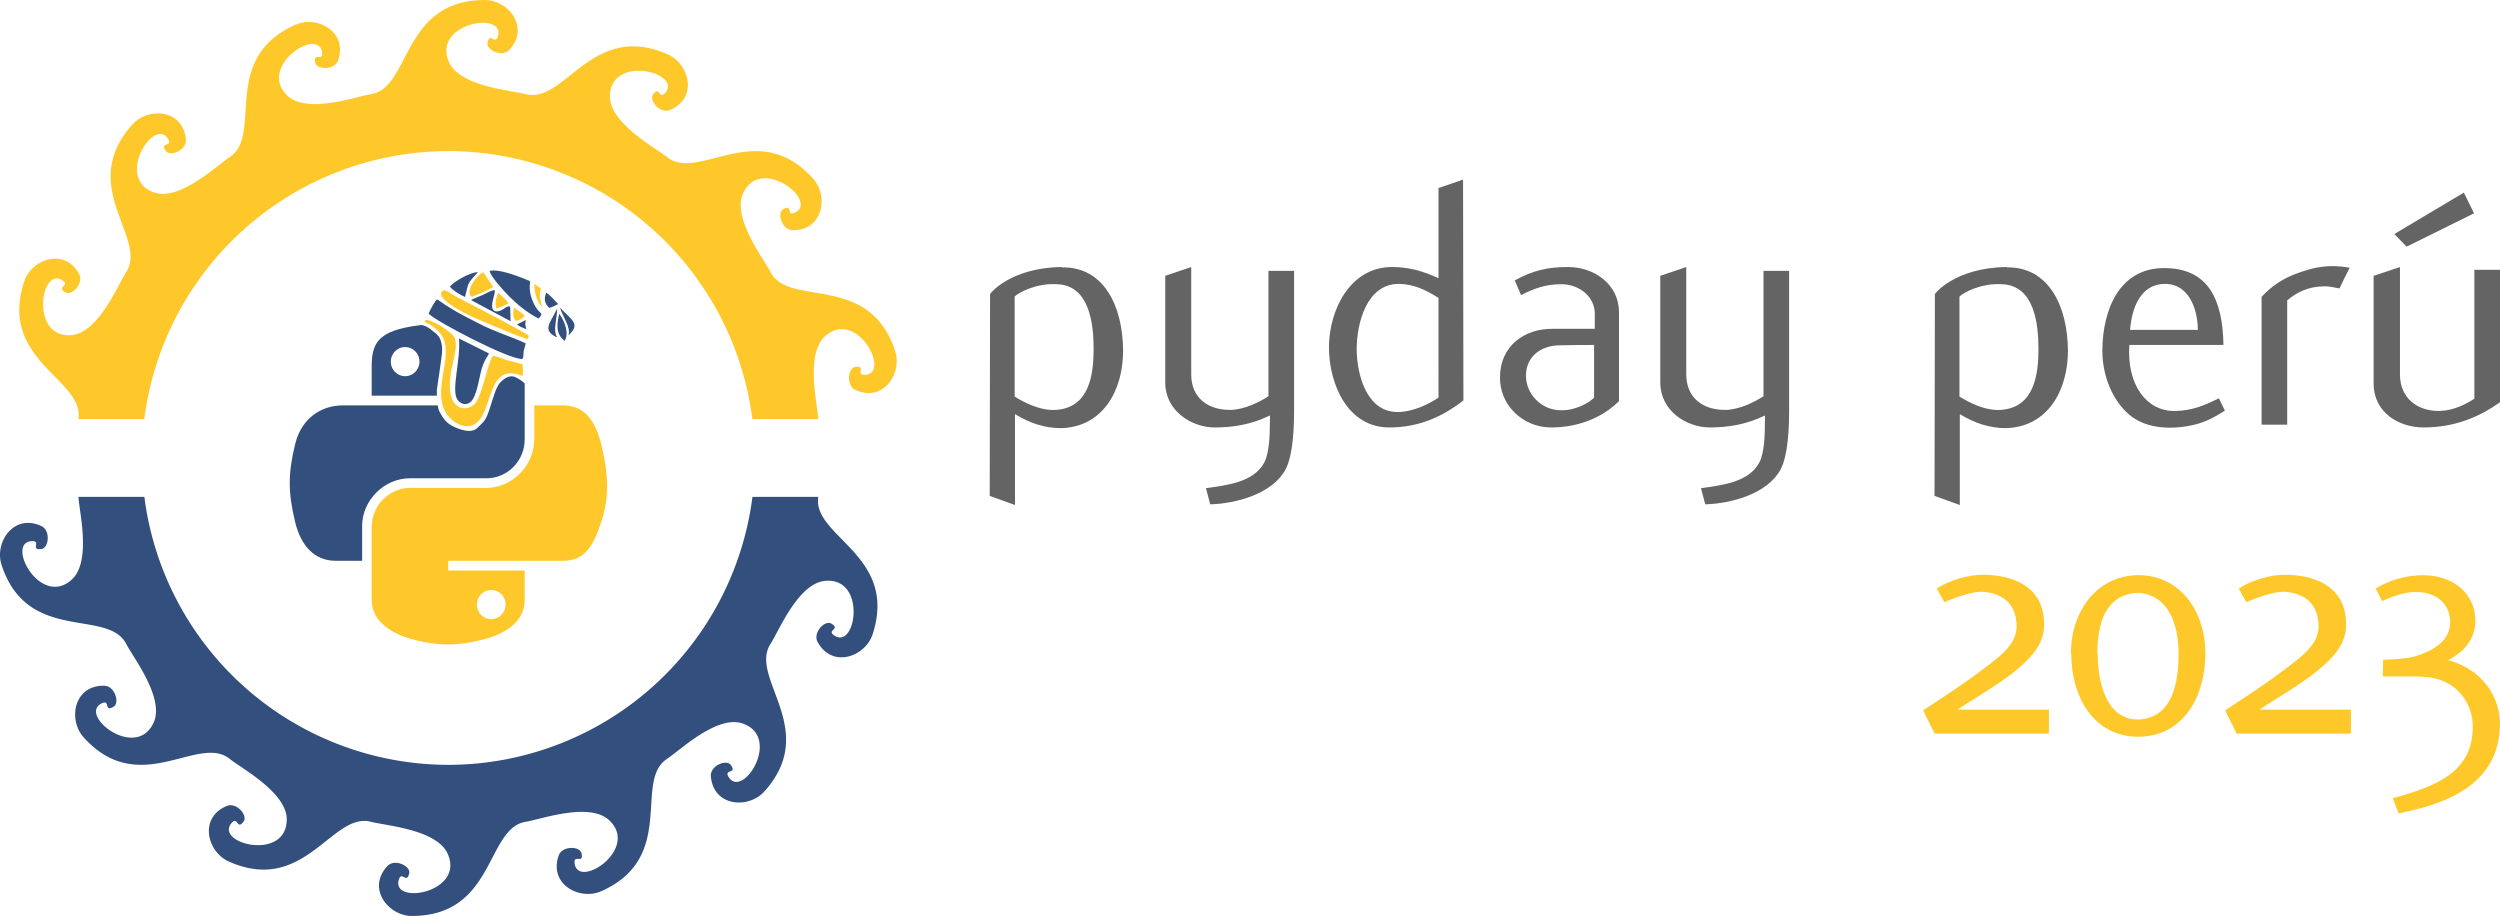 <?xml version="1.0" encoding="UTF-8" standalone="no"?>
<svg
     xmlns:dc="http://purl.org/dc/elements/1.1/"
     xmlns:cc="http://creativecommons.org/ns#"
     xmlns:rdf="http://www.w3.org/1999/02/22-rdf-syntax-ns#"
     xmlns:svg="http://www.w3.org/2000/svg"
     xmlns="http://www.w3.org/2000/svg"
     xmlns:sodipodi="http://sodipodi.sourceforge.net/DTD/sodipodi-0.dtd"
     xmlns:inkscape="http://www.inkscape.org/namespaces/inkscape"
     width="2794.886"
     height="1024"
     version="1.1"
     viewBox="0 0 2794.886 1024"
     id="svg38"
     sodipodi:docname="imagotipo_horizontal.svg"
     inkscape:version="0.92.4 (5da689c313, 2019-01-14)">
    <defs
         id="defs42" />
    <sodipodi:namedview
         pagecolor="#ffffff"
         bordercolor="#666666"
         borderopacity="1"
         objecttolerance="10"
         gridtolerance="10"
         guidetolerance="10"
         inkscape:pageopacity="0"
         inkscape:pageshadow="2"
         inkscape:window-width="2020"
         inkscape:window-height="1551"
         id="namedview40"
         showgrid="false"
         showguides="true"
         inkscape:guide-bbox="true"
         fit-margin-top="0"
         fit-margin-left="0"
         fit-margin-right="0"
         fit-margin-bottom="0"
         inkscape:zoom="0.49863779"
         inkscape:cx="1370.1369"
         inkscape:cy="512.51438"
         inkscape:window-x="53"
         inkscape:window-y="189"
         inkscape:window-maximized="0"
         inkscape:current-layer="svg38" />
    <g
         id="g1243"
         transform="translate(-10.164,1.9206173e-5)">
        <g
             id="g1224">
            <g
                 id="g1199">
                <path
                     d="m 1197.47,298.913 c 46.703,-0.785 67.895,43.17 68.288,93.013 0,43.955 -21.978,85.164 -69.073,86.733 -19.23,0 -35.714,-5.887 -51.804,-15.698 v 101.647 l -28.257,-10.204 0.393,-225.664 c -0.393,0 21.978,-29.434 80.062,-30.219 z m -7.064,159.338 c 37.676,-2.355 42.386,-39.246 42.386,-68.288 0,-28.257 -4.71,-70.643 -40.423,-72.212 -24.332,-1.57 -43.955,9.811 -47.88,13.736 v 111.851 c 9.419,5.887 28.257,16.091 45.918,14.913 z"
                     style="font-style:normal;font-variant:normal;font-weight:normal;font-stretch:normal;font-size:392.459px;line-height:1.25;font-family:Flux;-inkscape-font-specification:Flux;letter-spacing:0px;word-spacing:0px;fill:#646464;fill-opacity:1;stroke:none;stroke-width:0.575"
                     id="path1162"
                     inkscape:connector-curvature="0" />
                <path
                     d="M 1341.895,419.005 V 298.521 l -29.042,9.811 v 119.308 c 0,31.789 29.434,50.235 55.337,50.235 33.751,0 52.982,-9.419 61.616,-13.344 0.393,4.317 0,3.14 0,7.457 0,12.559 -0.392,34.144 -6.279,45.133 -11.774,22.37 -43.17,25.51 -65.148,28.649 l 4.71,18.053 c 29.042,-0.785 69.858,-11.774 84.379,-39.246 8.242,-15.698 9.419,-45.918 9.419,-65.933 V 302.838 h -28.649 v 140.108 c -9.419,6.279 -26.687,14.913 -41.993,15.306 -25.51,0.392 -44.348,-13.344 -44.348,-39.638 z"
                     style="font-style:normal;font-variant:normal;font-weight:normal;font-stretch:normal;font-size:392.459px;line-height:1.25;font-family:Flux;-inkscape-font-specification:Flux;letter-spacing:0px;word-spacing:0px;fill:#646464;fill-opacity:1;stroke:none;stroke-width:0.575"
                     id="path1164"
                     inkscape:connector-curvature="0" />
                <path
                     d="m 1646.198,447.655 -0.392,-246.857 -27.472,9.419 V 311.079 c -16.483,-7.849 -33.359,-12.559 -51.412,-12.559 -47.487,-0.392 -71.035,48.272 -71.035,89.873 0,40.816 20.8,89.873 67.895,89.481 31.789,0 58.869,-11.774 82.416,-30.219 z m -27.865,-3.14 c -10.596,7.064 -28.257,16.091 -45.918,16.091 -34.929,0 -45.525,-43.17 -45.525,-70.25 0,-28.649 10.989,-72.997 47.095,-72.997 17.268,0.392 29.827,6.672 44.348,15.698 z"
                     style="font-style:normal;font-variant:normal;font-weight:normal;font-stretch:normal;font-size:392.459px;line-height:1.25;font-family:Flux;-inkscape-font-specification:Flux;letter-spacing:0px;word-spacing:0px;fill:#646464;fill-opacity:1;stroke:none;stroke-width:0.575"
                     id="path1166"
                     inkscape:connector-curvature="0" />
                <path
                     d="m 1820.131,448.44 v -99.292 c 0,-31.789 -28.257,-50.627 -56.907,-50.627 -23.547,0 -39.246,3.925 -59.654,14.913 l 7.064,16.483 c 15.306,-7.849 27.865,-12.166 45.133,-12.166 19.23,0 37.284,13.344 37.284,32.967 v 16.876 c -15.698,0 -27.865,0 -46.703,0 -32.967,-0.392 -58.869,20.015 -59.261,53.374 -0.785,31.397 24.725,56.122 55.729,56.907 34.144,0.392 60.831,-12.951 77.314,-29.434 z m -27.864,-3.925 c -5.102,5.494 -20.408,14.521 -36.891,14.129 -22.763,0 -39.246,-18.838 -39.246,-38.461 0,-21.585 16.483,-34.144 38.461,-34.144 14.129,-0.392 28.649,-0.392 37.676,-0.392 z"
                     style="font-style:normal;font-variant:normal;font-weight:normal;font-stretch:normal;font-size:392.459px;line-height:1.25;font-family:Flux;-inkscape-font-specification:Flux;letter-spacing:0px;word-spacing:0px;fill:#646464;fill-opacity:1;stroke:none;stroke-width:0.575"
                     id="path1168"
                     inkscape:connector-curvature="0" />
                <path
                     d="M 1895.324,419.005 V 298.521 l -29.042,9.811 v 119.308 c 0,31.789 29.434,50.235 55.337,50.235 33.751,0 52.982,-9.419 61.616,-13.344 0.393,4.317 0,3.14 0,7.457 0,12.559 -0.393,34.144 -6.279,45.133 -11.774,22.37 -43.17,25.51 -65.148,28.649 l 4.71,18.053 c 29.042,-0.785 69.858,-11.774 84.379,-39.246 8.242,-15.698 9.419,-45.918 9.419,-65.933 V 302.838 h -28.649 v 140.108 c -9.419,6.279 -26.687,14.913 -41.993,15.306 -25.51,0.392 -44.348,-13.344 -44.348,-39.638 z"
                     style="font-style:normal;font-variant:normal;font-weight:normal;font-stretch:normal;font-size:392.459px;line-height:1.25;font-family:Flux;-inkscape-font-specification:Flux;letter-spacing:0px;word-spacing:0px;fill:#646464;fill-opacity:1;stroke:none;stroke-width:0.575"
                     id="path1170"
                     inkscape:connector-curvature="0" />
            </g>
            <g
                 id="g1205">
                <path
                     d="m 2253.737,298.913 c 46.703,-0.785 67.895,43.17 68.288,93.013 0,43.955 -21.978,85.164 -69.073,86.733 -19.23,0 -35.714,-5.887 -51.805,-15.698 v 101.647 l -28.257,-10.204 0.392,-225.664 c -0.392,0 21.978,-29.434 80.062,-30.219 z m -7.064,159.338 c 37.676,-2.355 42.386,-39.246 42.386,-68.288 0,-28.257 -4.71,-70.643 -40.423,-72.212 -24.332,-1.57 -43.955,9.811 -47.88,13.736 v 111.851 c 9.419,5.887 28.257,16.091 45.918,14.913 z"
                     style="font-style:normal;font-variant:normal;font-weight:normal;font-stretch:normal;font-size:392.459px;line-height:1.25;font-family:Flux;-inkscape-font-specification:Flux;letter-spacing:0px;word-spacing:0px;fill:#646464;fill-opacity:1;stroke:none;stroke-width:0.575"
                     id="path1172"
                     inkscape:connector-curvature="0" />
                <path
                     d="m 2497.454,459.036 -6.672,-13.736 c -14.521,7.064 -28.649,13.736 -48.272,14.129 -32.182,1.177 -54.944,-29.042 -51.805,-73.782 h 105.179 c -0.785,-52.982 -18.446,-85.948 -66.326,-85.948 -50.235,0 -68.68,46.703 -69.073,91.835 0,29.042 11.381,56.122 30.219,72.212 20.408,17.268 52.59,16.876 77.314,9.811 11.381,-3.532 20.408,-8.634 29.434,-14.521 z m -30.612,-90.266 h -75.352 c 1.962,-24.725 11.774,-51.412 39.246,-51.412 25.51,0 36.499,26.687 36.499,51.805 z"
                     style="font-style:normal;font-variant:normal;font-weight:normal;font-stretch:normal;font-size:392.459px;line-height:1.25;font-family:Flux;-inkscape-font-specification:Flux;letter-spacing:0px;word-spacing:0px;fill:#646464;fill-opacity:1;stroke:none;stroke-width:0.575"
                     id="path1174"
                     inkscape:connector-curvature="0" />
                <path
                     d="m 2609.538,320.106 c 3.925,0 10.596,1.177 16.091,2.355 3.14,-7.064 7.849,-16.091 11.381,-23.155 -23.94,-4.317 -40.423,-0.392 -57.691,5.887 -16.091,5.494 -30.219,14.913 -40.816,26.687 v 142.855 h 28.649 V 335.804 c 10.204,-8.634 23.155,-15.698 41.993,-15.698 z"
                     style="font-style:normal;font-variant:normal;font-weight:normal;font-stretch:normal;font-size:392.459px;line-height:1.25;font-family:Flux;-inkscape-font-specification:Flux;letter-spacing:0px;word-spacing:0px;fill:#646464;fill-opacity:1;stroke:none;stroke-width:0.575"
                     id="path1176"
                     inkscape:connector-curvature="0" />
                <path
                     d="m 2663.764,308.332 v 120.092 c 0,34.144 29.827,49.45 55.729,49.45 33.752,0 61.616,-10.989 85.556,-28.257 v -147.957 h -28.649 V 445.693 c -9.419,6.279 -23.548,13.344 -38.853,13.736 -25.117,0.392 -44.348,-14.521 -44.348,-40.816 V 298.521 Z m 36.891,-32.574 75.352,-37.284 -11.381,-23.155 -77.707,46.31 z"
                     style="font-style:normal;font-variant:normal;font-weight:normal;font-stretch:normal;font-size:392.459px;line-height:1.25;font-family:Flux;-inkscape-font-specification:Flux;letter-spacing:0px;word-spacing:0px;fill:#646464;fill-opacity:1;stroke:none;stroke-width:0.575"
                     id="path1178"
                     inkscape:connector-curvature="0" />
            </g>
        </g>
        <g
             id="g1211">
            <path
                 inkscape:connector-curvature="0"
                 id="path1153"
                 style="font-style:normal;font-variant:normal;font-weight:normal;font-stretch:normal;font-size:394.658px;line-height:1.25;font-family:Flux;-inkscape-font-specification:Flux;letter-spacing:0px;word-spacing:0px;fill:#ffc82a;fill-opacity:1;stroke:none;stroke-width:0.578"
                 d="m 2263.669,690.311 c -5.13,-24.469 -26.837,-28.415 -39.466,-28.81 -11.05,0.395 -30.389,7.104 -40.255,11.84 l -8.682,-15.392 c 13.813,-9.077 35.914,-15.786 52.884,-15.392 29.994,0.395 61.172,11.445 66.303,44.202 3.552,23.285 -1.973,40.65 -35.125,66.303 -19.338,14.997 -45.78,29.994 -60.777,40.255 h 102.216 v 26.837 h -127.869 c -2.763,-6.709 -8.682,-16.576 -12.629,-26.047 30.783,-20.522 39.071,-25.258 65.513,-44.991 27.626,-20.522 43.018,-33.546 37.887,-58.409 z" />
            <path
                 inkscape:connector-curvature="0"
                 id="path1155"
                 style="font-style:normal;font-variant:normal;font-weight:normal;font-stretch:normal;font-size:394.658px;line-height:1.25;font-family:Flux;-inkscape-font-specification:Flux;letter-spacing:0px;word-spacing:0px;fill:#ffc82a;fill-opacity:1;stroke:none;stroke-width:0.578"
                 d="m 2325.729,730.566 c 0,47.754 24.074,92.745 74.985,93.139 50.516,-0.395 74.985,-45.386 74.985,-93.139 0,-46.57 -27.626,-87.219 -74.59,-87.614 -47.359,0.395 -75.774,41.044 -75.774,87.614 z m 29.205,0 c 0,-31.178 7.498,-65.513 44.991,-67.881 35.125,1.973 45.78,36.703 45.78,67.881 0,33.151 -7.104,72.617 -45.386,73.801 -35.125,0 -44.991,-40.65 -44.991,-73.801 z" />
            <path
                 inkscape:connector-curvature="0"
                 id="path1157"
                 style="font-style:normal;font-variant:normal;font-weight:normal;font-stretch:normal;font-size:394.658px;line-height:1.25;font-family:Flux;-inkscape-font-specification:Flux;letter-spacing:0px;word-spacing:0px;fill:#ffc82a;fill-opacity:1;stroke:none;stroke-width:0.578"
                 d="m 2601.287,690.311 c -5.13,-24.469 -26.837,-28.415 -39.466,-28.81 -11.05,0.395 -30.389,7.104 -40.255,11.84 l -8.682,-15.392 c 13.813,-9.077 35.914,-15.786 52.884,-15.392 29.994,0.395 61.172,11.445 66.303,44.202 3.552,23.285 -1.973,40.65 -35.125,66.303 -19.338,14.997 -45.78,29.994 -60.777,40.255 h 102.216 v 26.837 h -127.869 c -2.763,-6.709 -8.682,-16.576 -12.629,-26.047 30.783,-20.522 39.071,-25.258 65.513,-44.991 27.626,-20.522 43.018,-33.546 37.887,-58.409 z" />
            <path
                 inkscape:connector-curvature="0"
                 id="path1159"
                 style="font-style:normal;font-variant:normal;font-weight:normal;font-stretch:normal;font-size:394.658px;line-height:1.25;font-family:Flux;-inkscape-font-specification:Flux;letter-spacing:0px;word-spacing:0px;fill:#ffc82a;fill-opacity:1;stroke:none;stroke-width:0.578"
                 d="m 2777.798,693.468 c -0.789,24.074 -15.786,36.703 -30.783,44.596 36.703,9.472 58.804,39.86 58.015,73.406 -1.973,73.012 -74.196,89.587 -113.267,97.875 l -6.709,-16.97 c 50.911,-13.813 89.193,-29.994 89.587,-79.721 0,-28.81 -20.128,-52.884 -50.911,-55.647 -11.05,-1.184 -22.495,-0.789 -49.727,-0.789 l 0.395,-18.549 c 11.445,-0.395 26.442,-1.579 33.151,-3.157 28.81,-8.288 44.202,-22.101 41.439,-43.807 -2.763,-20.128 -19.338,-28.021 -35.519,-28.81 -13.813,-0.789 -28.415,4.736 -40.255,10.261 l -7.104,-14.208 c 27.231,-16.97 67.092,-20.917 90.771,-3.947 16.97,11.84 20.917,29.599 20.522,39.86 z" />
        </g>
    </g>
    <g
         id="g1092"
         transform="translate(2.631966e-7,1.9206173e-5)">
        <g
             transform="translate(-10.749,-1.7188881e-5)"
             id="g1015-4">
            <g
                 id="g1003-0">
                <path
                     inkscape:connector-curvature="0"
                     style="clip-rule:evenodd;fill:#334f7d;fill-opacity:1;fill-rule:evenodd;stroke:none;stroke-width:4.553;stroke-opacity:1;image-rendering:optimizeQuality;shape-rendering:geometricPrecision;text-rendering:geometricPrecision"
                     d="m 98.444,555.468 c 0.864,16.706 14.814,72.704 -7.748,92.746 -35.5,31.535 -74.411,-42.822 -43.951,-43.22 10.374,-0.136 -2.485,10.191 10.083,8.836 8.483,-0.915 10.791,-20.632 0.341,-25.596 -30.985,-14.717 -52.914,18.082 -44.674,43.317 28.862,88.388 118.744,48.228 139.382,88.365 7.585,14.911 43.103,60.395 30.643,87.882 -19.604,43.248 -85.395,-8.855 -57.729,-21.608 9.422,-4.343 1.878,10.321 12.808,3.971 7.378,-4.286 1.466,-23.237 -10.099,-23.521 -34.292,-0.842 -40.983,38.04 -23.192,57.742 62.317,69.007 128.093,-4.24 163.272,24.032 12.994,10.537 63.942,37.642 63.74,67.821 -0.319,47.483 -81.613,26.643 -61.526,3.74 6.841,-7.8 5.909,8.667 13.312,-1.58 4.997,-6.916 -8.109,-21.825 -18.79,-17.381 -31.67,13.179 -21.968,51.422 2.298,62.184 84.997,37.695 115.294,-55.974 158.931,-44.454 16.156,4.341 73.725,8.38 85.815,36.032 19.022,43.507 -63.722,57.535 -54.688,28.442 3.077,-9.908 8.926,5.512 11.521,-6.859 1.752,-8.35 -16.286,-16.64 -24.235,-8.235 -23.571,24.921 0.845,55.913 27.391,55.874 92.981,-0.136 82.56,-98.029 127.11,-105.254 16.525,-2.606 70.76,-22.33 93.051,-1.986 35.073,32.009 -34.812,78.479 -38.392,48.227 -1.219,-10.303 10.397,1.405 7.736,-10.952 -1.796,-8.341 -21.646,-8.577 -25.49,2.335 -11.397,32.354 23.512,50.735 47.748,39.902 84.887,-37.943 35.551,-123.136 73.311,-147.857 14.036,-9.102 55.559,-49.181 84.198,-39.663 45.06,14.976 0.119,85.855 -15.456,59.675 -5.304,-8.916 10.068,-2.947 2.611,-13.153 -5.033,-6.889 -23.261,0.968 -22.335,12.499 2.747,34.192 42.115,36.785 59.849,17.031 62.115,-69.189 -17.606,-126.947 6.834,-164.888 9.121,-14.024 30.753,-67.528 60.787,-70.481 47.256,-4.646 35.025,78.382 10.148,60.8 -8.472,-5.988 8.004,-6.785 -2.96,-13.076 -7.4,-4.246 -20.858,10.346 -15.322,20.503 16.417,30.119 53.437,16.475 61.604,-8.784 28.604,-88.472 -67.719,-108.81 -60.824,-153.412 H 851.957 A 343.063,343.063 0 0 1 512,855.063 343.063,343.063 0 0 1 172.129,555.468 Z"
                     id="path4881-8" />
                <path
                     inkscape:connector-curvature="0"
                     style="clip-rule:evenodd;fill:#ffc82a;fill-opacity:1;fill-rule:evenodd;stroke:none;stroke-width:4.553;stroke-opacity:1;image-rendering:optimizeQuality;shape-rendering:geometricPrecision;text-rendering:geometricPrecision"
                     d="M 552.653,3.432673e-5 C 459.673,0.136 470.094,98.029 425.544,105.254 c -16.525,2.606 -70.76,22.33 -93.051,1.986 -35.073,-32.009 34.812,-78.479 38.392,-48.227 1.219,10.303 -10.397,-1.405 -7.736,10.952 1.796,8.341 21.646,8.577 25.49,-2.335 11.397,-32.353 -23.512,-50.735 -47.748,-39.902 -84.887,37.943 -35.551,123.136 -73.311,147.857 -14.036,9.102 -55.559,49.181 -84.198,39.663 -45.06,-14.976 -0.119,-85.855 15.456,-59.675 5.304,8.916 -10.068,2.947 -2.611,13.153 5.033,6.889 23.261,-0.968 22.335,-12.499 -2.747,-34.192 -42.115,-36.785 -59.849,-17.031 -62.115,69.189 17.606,126.947 -6.834,164.888 -9.121,14.024 -30.753,67.528 -60.787,70.481 -47.256,4.646 -35.025,-78.382 -10.148,-60.8 8.472,5.988 -8.003,6.785 2.96,13.076 7.4,4.246 20.859,-10.346 15.322,-20.503 C 82.807,276.218 45.786,289.861 37.62,315.12 9.017,403.592 105.339,423.93 98.444,468.532 H 172.043 A 343.063,343.063 0 0 1 512,168.937 343.063,343.063 0 0 1 851.871,468.532 h 73.685 c -0.864,-16.706 -14.814,-72.704 7.748,-92.747 35.5,-31.535 74.411,42.822 43.951,43.22 -10.374,0.136 2.485,-10.191 -10.083,-8.836 -8.483,0.915 -10.791,20.632 -0.341,25.596 30.985,14.717 52.914,-18.082 44.674,-43.317 -28.862,-88.388 -118.744,-48.228 -139.382,-88.365 -7.585,-14.911 -43.103,-60.395 -30.643,-87.882 19.604,-43.248 85.394,8.855 57.729,21.608 -9.422,4.343 -1.878,-10.321 -12.808,-3.972 -7.378,4.286 -1.466,23.237 10.099,23.521 34.292,0.842 40.983,-38.04 23.192,-57.742 -62.317,-69.007 -128.093,4.24 -163.272,-24.032 -12.994,-10.537 -63.942,-37.642 -63.74,-67.821 0.319,-47.483 81.613,-26.643 61.526,-3.74 -6.841,7.8 -5.909,-8.667 -13.312,1.58 -4.997,6.916 8.109,21.825 18.79,17.381 31.67,-13.179 21.968,-51.422 -2.298,-62.184 -84.997,-37.695 -115.294,55.974 -158.931,44.454 -16.156,-4.341 -73.725,-8.38 -85.815,-36.032 -19.022,-43.507 63.722,-57.535 54.688,-28.442 -3.077,9.908 -8.926,-5.512 -11.521,6.859 -1.752,8.35 16.286,16.64 24.235,8.235 C 603.616,30.953 579.2,-0.039 552.653,3.432673e-5 Z"
                     id="path4851-5" />
            </g>
            <g
                 transform="matrix(0.47,0,0,0.47,414.187,1388.245)"
                 id="g14-1">
                <g
                     transform="translate(-303.744,-2380.865)"
                     id="g6-0-6">
                    <path
                         inkscape:connector-curvature="0"
                         id="path2-9-6"
                         style="fill:#ffc82a"
                         d="m 594.766,74.733 c -13.989,4.95 -43.042,43.258 -28.623,58.108 7.102,-0.43 46.701,-18.508 52.296,-23.242 z m 121.379,27.979 c -0.215,15.71 5.595,43.473 18.508,53.803 -1.507,-13.558 -9.255,-17.217 -2.799,-43.688 z m -214.519,15.162 c -2.145,-0.003 -4.028,0.763 -5.427,2.7 -14.85,20.445 69.082,58.969 83.07,64.779 40.675,16.786 77.906,34.003 120.948,48.638 l 3.443,-8.18 c -5.811,-6.241 -132.354,-72.096 -155.812,-83.932 -8.823,-4.304 -17.646,-9.038 -25.824,-13.988 -5.165,-3.067 -13.963,-10.007 -20.399,-10.017 z m 128.434,6.143 c -5.811,14.634 -7.316,25.825 -4.303,37.016 5.38,-0.861 23.457,-9.039 29.268,-12.268 l -4.95,-6.671 c -2.367,-2.367 -4.089,-4.088 -6.241,-6.025 -4.519,-4.519 -7.533,-8.824 -13.774,-12.052 z m 37.876,34.864 c -2.582,10.33 -2.582,24.534 3.874,31.636 7.748,-1.076 16.356,-5.81 22.167,-12.481 -1.291,-1.506 -22.598,-17.218 -26.041,-19.154 z m -208.917,28.869 c -1.969,0.091 -1.235,1.543 -2.204,1.906 0.215,6.672 -6.67,-0.431 11.192,9.9 4.304,2.367 9.469,6.027 13.558,9.255 44.118,37.016 15.495,88.88 13.128,145.911 -0.861,20.875 1.722,39.814 12.268,55.74 10.115,15.495 30.774,31.851 52.295,30.345 64.993,-5.165 33.789,-158.826 128.697,-119.442 2.367,-4.519 1.291,-23.027 0,-27.977 l -34.65,-9.04 c -9.039,-2.367 -26.686,-9.899 -35.079,-11.19 -11.406,12.052 -23.672,84.148 -39.383,109.327 -17.432,27.547 -80.92,29.053 -58.968,-78.767 3.443,-16.356 9.254,-38.523 9.684,-53.803 0.861,-21.736 -6.24,-26.471 -22.596,-38.307 -13.558,-9.9 -21.953,-14.85 -36.372,-20.445 -6.873,-2.73 -10.039,-3.483 -11.57,-3.413 z" />
                    <path
                         inkscape:connector-curvature="0"
                         id="path4-2-2"
                         style="fill:#334f7d"
                         d="m 619.607,70.45 c -3.59,-0.024 -6.817,0.302 -9.561,1.055 0.861,11.837 35.079,49.284 46.7,60.905 18.938,18.723 42.396,38.523 69.943,52.512 14.85,-18.078 1.508,-4.734 -13.557,-40.029 -6.887,-15.926 -8.824,-28.408 -7.102,-49.068 C 687.576,87.916 644.734,70.615 619.607,70.45 Z m -39.224,4.215 c -15.996,0.005 -56.064,22.195 -65.029,34.288 6.887,8.608 23.457,19.368 36.155,24.533 9.039,-37.447 4.95,-29.914 30.345,-58.753 -0.464,-0.047 -0.954,-0.069 -1.47,-0.068 z m 40.511,42.777 c -6.56,-0.013 -20.922,8.472 -26.773,11.095 -5.165,2.367 -25.396,9.9 -27.979,12.483 l 93.616,50.144 -0.645,-27.548 c -0.215,-5.595 0.645,-4.089 -2.153,-7.962 -7.102,0.215 -10.545,5.165 -18.077,8.824 -5.38,2.583 -14.419,6.241 -20.014,0 -9.254,-10.545 5.595,-38.092 3.228,-46.916 -0.363,-0.081 -0.766,-0.119 -1.204,-0.12 z m 123.874,5.929 c -6.887,15.926 -3.013,26.041 6.887,36.156 3.874,-0.43 18.723,-7.318 21.305,-9.04 -8.393,-8.393 -16.571,-19.369 -28.192,-27.117 z m -259.974,15.926 c -4.95,3.874 -16.786,25.61 -20.014,33.788 17.862,18.939 193.689,110.619 222.958,107.821 3.659,-3.443 2.152,-10.976 3.013,-16.786 0.861,-6.887 4.304,-13.774 4.95,-20.445 -40.244,-18.293 -69.943,-25.611 -113.631,-48.208 -18.078,-9.469 -34.219,-17.432 -50.79,-26.686 -8.824,-5.165 -15.28,-9.254 -23.889,-14.634 -6.887,-4.089 -16.355,-11.836 -22.596,-14.849 z m 292.47,19.584 c 6.671,21.951 27.333,48.208 19.801,66.07 30.99,-27.332 7.746,-36.802 -19.801,-66.07 z m -6.671,2.368 c -17.432,35.94 -36.8,52.081 0.862,68.867 -12.482,-14.85 -0.431,-45.84 -0.862,-68.867 z m 5.165,12.052 c -11.837,46.27 3.444,55.308 12.052,64.778 10.976,-13.989 3.873,-42.181 -12.052,-64.778 z m -79.412,15.065 -21.092,10.33 c 4.304,4.735 14.204,8.393 21.952,11.406 -1.506,-10.976 -4.303,-9.684 -0.86,-21.736 z M 537.09,232.269 c 4.519,51.22 -18.724,121.162 -4.09,144.836 7.748,12.267 22.382,14.419 31.636,6.241 15.495,-13.773 20.877,-60.689 26.257,-78.121 8.393,-26.901 14.203,-28.408 17.431,-37.447 z" />
                </g>
                <g
                     transform="translate(-303.744,-2380.865)"
                     id="g12-5-1">
                    <path
                         inkscape:connector-curvature="0"
                         id="path8-4-9"
                         style="fill:#ffc82a"
                         d="m 716.11,391.396 v 80.853 c 0,62.684 -53.144,115.443 -113.746,115.443 H 420.498 c -49.816,0 -91.038,42.636 -91.038,92.524 v 173.377 c 0,49.344 42.908,78.368 91.038,92.524 57.636,16.947 112.906,20.01 181.866,0 45.839,-13.272 91.039,-39.981 91.039,-92.524 v -69.393 H 511.537 v -23.131 h 181.865 91.039 c 52.917,0 72.636,-36.911 91.039,-92.312 19.009,-57.035 18.201,-111.883 0,-185.049 -13.078,-52.679 -38.055,-92.312 -91.039,-92.312 z M 613.823,830.462 c 18.874,7e-5 34.166,15.465 34.166,34.591 0,19.193 -15.292,34.803 -34.166,34.803 -18.808,0 -34.166,-15.61 -34.166,-34.803 0,-19.125 15.359,-34.591 34.166,-34.591 z" />
                    <path
                         inkscape:connector-curvature="0"
                         id="path10-0-6"
                         style="fill:#334f7d"
                         d="m 448.424,200.205 c -9.664,1.098 -19.006,2.441 -27.926,4.02 -77.049,13.612 -91.039,42.104 -91.039,94.646 v 69.395 h 155.125 c -0.28,-7.652 -0.221,-13.328 -0.221,-13.328 0,0 11.192,-74.678 12.268,-86.945 0.861,-12.482 0.86,-18.937 -3.229,-31.635 -4.089,-12.482 -14.635,-18.294 -19.154,-22.168 -4.302,-3.872 -13.138,-11.398 -25.824,-13.984 z m -39.385,52.404 c 18.808,0 34.166,15.61 34.166,34.803 0,19.125 -15.358,34.59 -34.166,34.59 -18.875,0 -34.166,-15.465 -34.166,-34.59 0,-19.193 15.291,-34.803 34.166,-34.803 z m 253.867,69.705 c -8.07,-0.182 -17.35,4.056 -26.389,13.256 -12.052,12.267 -17.863,38.305 -27.332,66.498 -9.254,28.193 -14.42,28.624 -28.193,42.828 -13.989,14.204 -42.182,4.733 -60.045,-4.736 -18.078,-9.469 -24.102,-23.027 -30.559,-34.648 -1.744,-3.139 -2.972,-8.294 -3.855,-14.115 H 329.459 261.127 c -52.918,0 -99.251,31.806 -113.744,92.312 -16.718,69.354 -17.459,112.63 0,185.047 12.943,53.904 43.85,92.312 96.768,92.312 h 62.602 v -83.188 c 0,-60.098 51.999,-113.107 113.746,-113.107 h 181.865 c 50.625,0 91.039,-41.684 91.039,-92.525 V 339.172 c 0,0 -4.885,-4.751 -10.84,-8.549 -3.913,-2.496 -8.288,-5.052 -12.043,-6.674 -2.367,-1.022 -4.923,-1.574 -7.613,-1.635 z" />
                </g>
            </g>
        </g>
    </g>
</svg>
